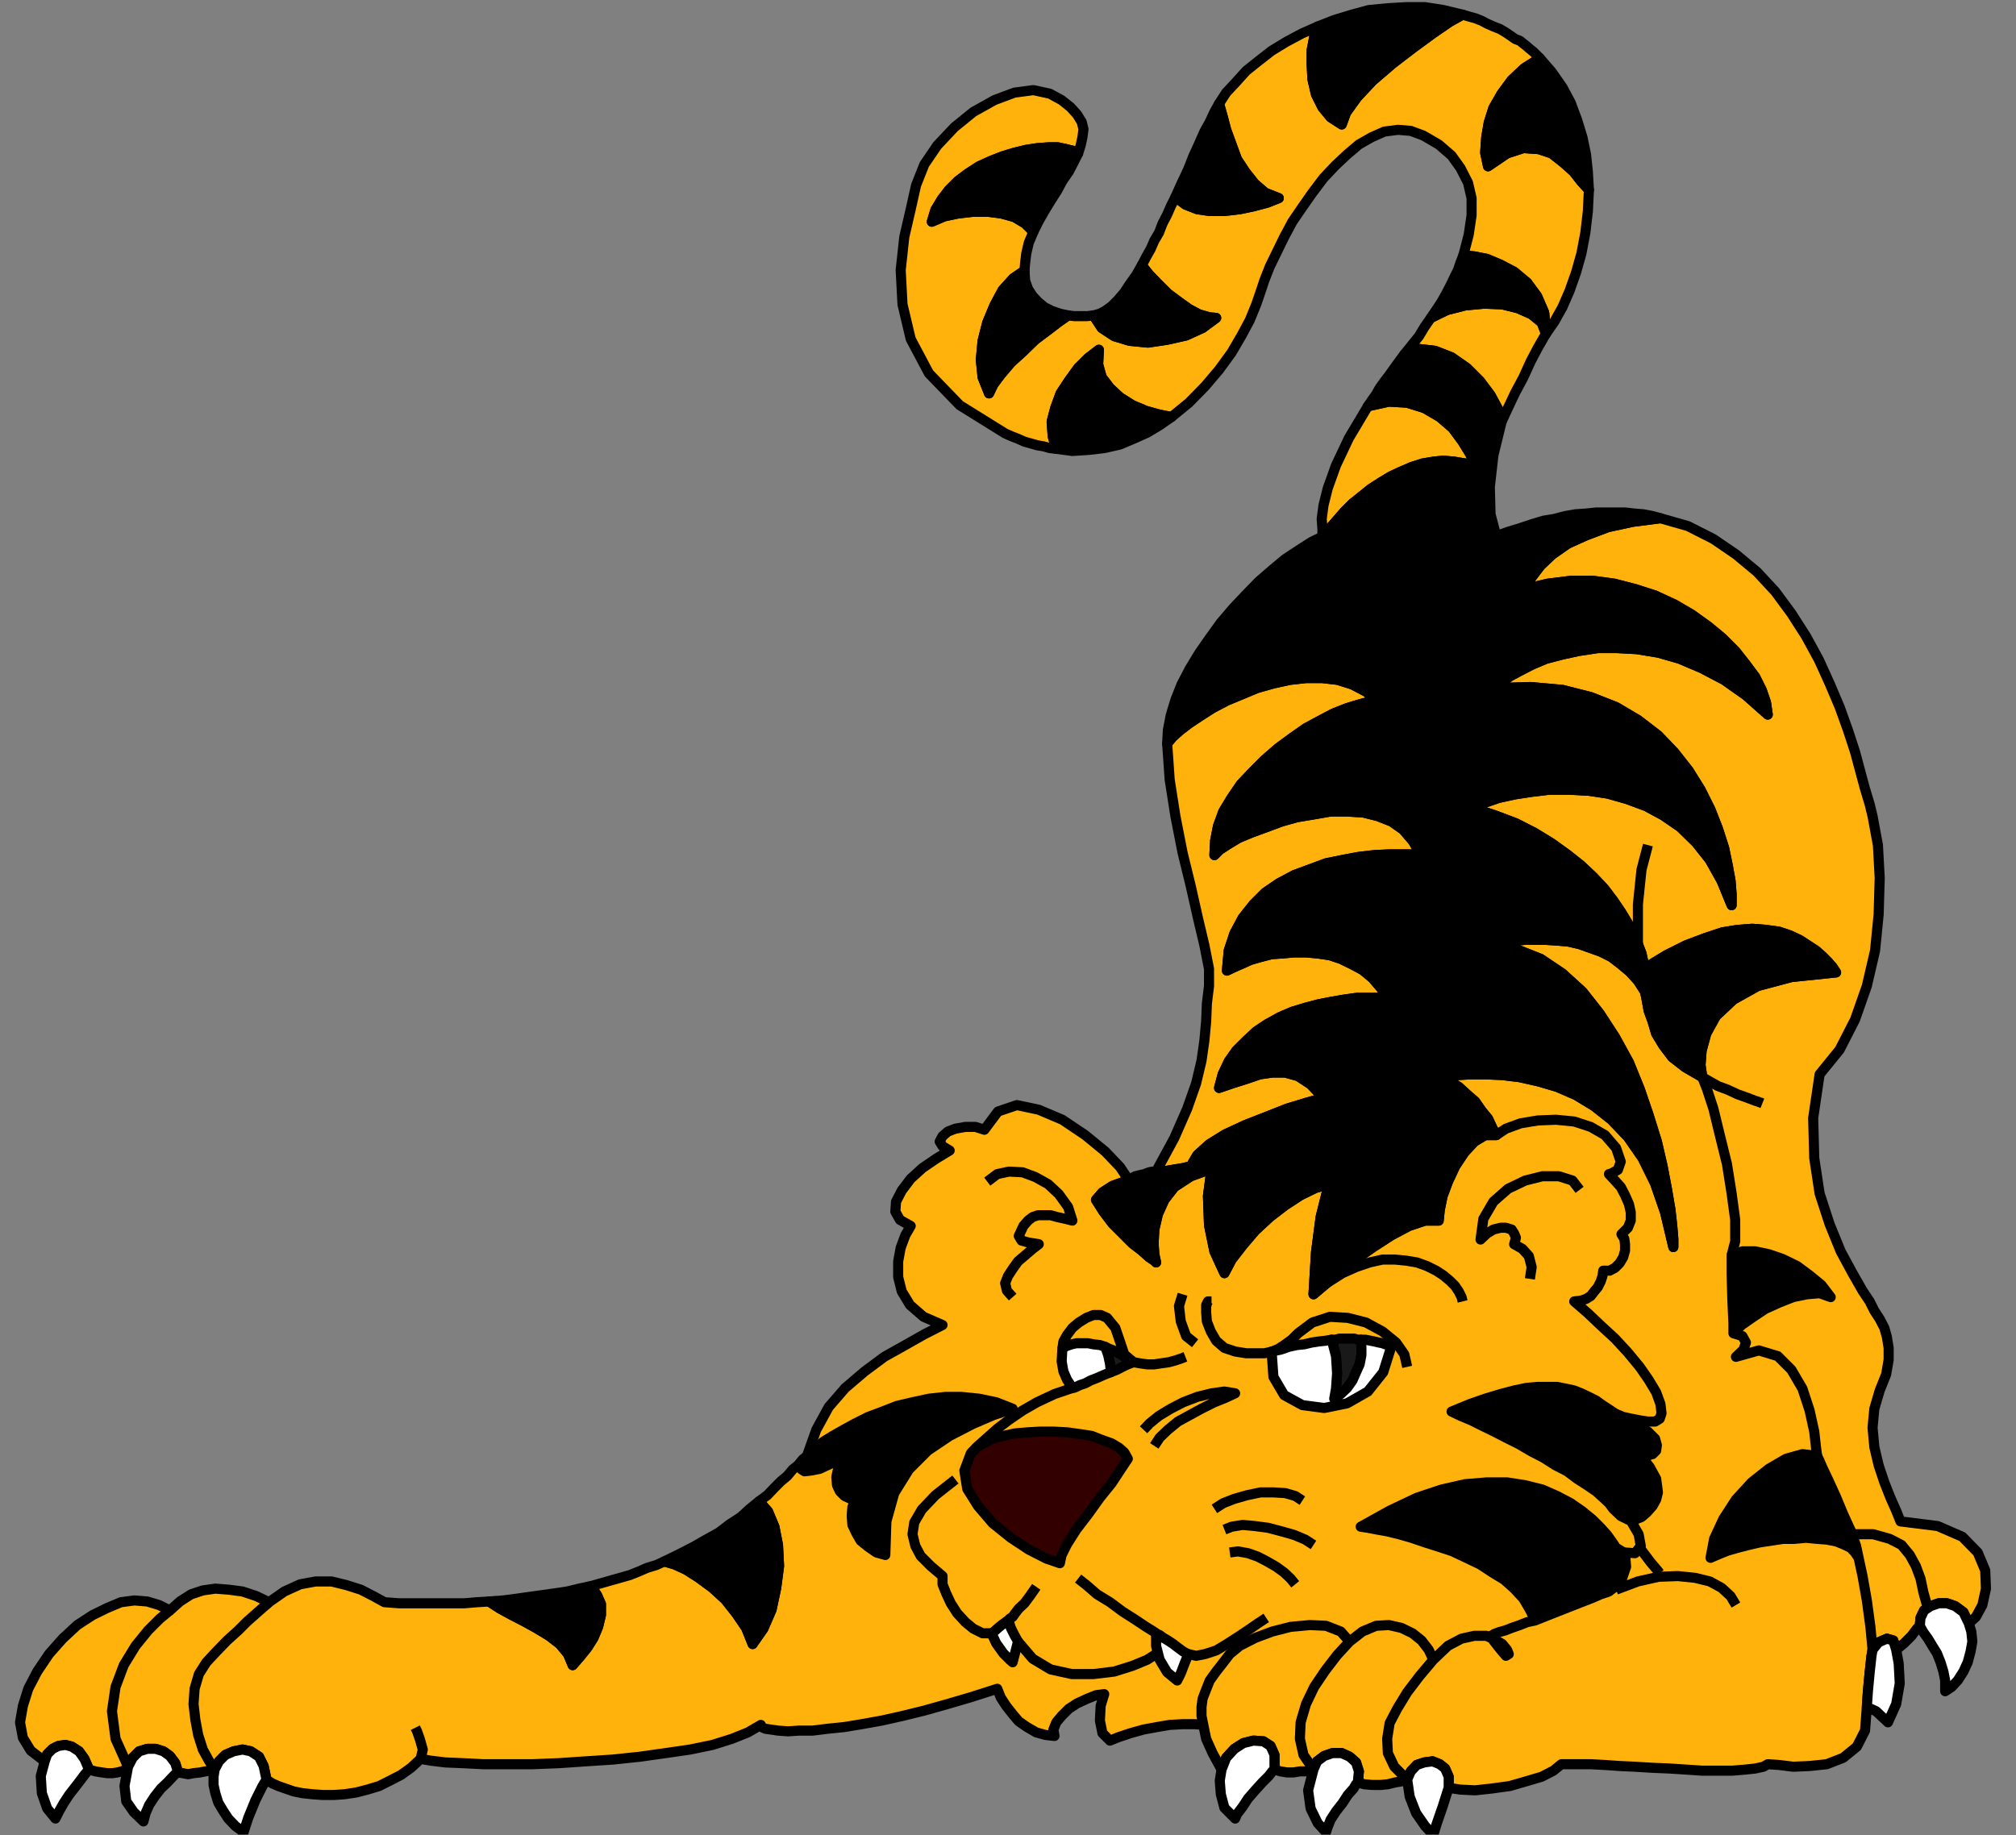 <?xml version="1.0" encoding="UTF-8" standalone="no"?>
<svg
   xmlns:ooo="http://xml.openoffice.org/svg/export"
   xmlns:dc="http://purl.org/dc/elements/1.1/"
   xmlns:cc="http://creativecommons.org/ns#"
   xmlns:rdf="http://www.w3.org/1999/02/22-rdf-syntax-ns#"
   xmlns:svg="http://www.w3.org/2000/svg"
   xmlns="http://www.w3.org/2000/svg"
   xmlns:sodipodi="http://sodipodi.sourceforge.net/DTD/sodipodi-0.dtd"
   xmlns:inkscape="http://www.inkscape.org/namespaces/inkscape"
   version="1.2"
   width="56.36mm"
   height="51.31mm"
   viewBox="0 0 5636 5131"
   preserveAspectRatio="xMidYMid"
   xml:space="preserve"
   id="svg275"
   sodipodi:docname="tiger2.svg"
   style="fill-rule:evenodd;stroke-width:28.222;stroke-linejoin:round"
   inkscape:version="0.92.5 (2060ec1f9f, 2020-04-08)"><rect x="0" y="0" width="5636" height="5131" fill="#808080" stroke="none"/><sodipodi:namedview
   pagecolor="#ffffff"
   bordercolor="#666666"
   borderopacity="1"
   objecttolerance="10"
   gridtolerance="10"
   guidetolerance="10"
   inkscape:pageopacity="0"
   inkscape:pageshadow="2"
   inkscape:window-width="664"
   inkscape:window-height="487"
   id="namedview277"
   showgrid="false"
   inkscape:zoom="0.2102413"
   inkscape:cx="106.50709"
   inkscape:cy="96.94488"
   inkscape:window-x="0"
   inkscape:window-y="0"
   inkscape:window-maximized="0"
   inkscape:current-layer="svg275" />
 <defs
   class="ClipPathGroup"
   id="defs8">
  <clipPath
   id="presentation_clip_path"
   clipPathUnits="userSpaceOnUse">
   <rect
   x="0"
   y="0"
   width="21000"
   height="29700"
   id="rect2" />
  </clipPath>
  <clipPath
   id="presentation_clip_path_shrink"
   clipPathUnits="userSpaceOnUse">
   <rect
   x="21"
   y="29"
   width="20958"
   height="29641"
   id="rect5" />
  </clipPath>
 </defs>
 <defs
   class="TextShapeIndex"
   id="defs12">
  <g
   ooo:slide="id1"
   ooo:id-list="id3"
   id="g10" />
 </defs>
 <defs
   class="EmbeddedBulletChars"
   id="defs44">
  <g
   id="bullet-char-template-57356"
   transform="matrix(4.8828125e-4,0,0,-4.8828125e-4,0,0)">
   <path
   d="M 580,1141 1163,571 580,0 -4,571 Z"
   id="path14"
   inkscape:connector-curvature="0" />
  </g>
  <g
   id="bullet-char-template-57354"
   transform="matrix(4.8828125e-4,0,0,-4.8828125e-4,0,0)">
   <path
   d="M 8,1128 H 1137 V 0 H 8 Z"
   id="path17"
   inkscape:connector-curvature="0" />
  </g>
  <g
   id="bullet-char-template-10146"
   transform="matrix(4.8828125e-4,0,0,-4.8828125e-4,0,0)">
   <path
   d="M 174,0 602,739 174,1481 1456,739 Z M 1358,739 309,1346 659,739 Z"
   id="path20"
   inkscape:connector-curvature="0" />
  </g>
  <g
   id="bullet-char-template-10132"
   transform="matrix(4.8828125e-4,0,0,-4.8828125e-4,0,0)">
   <path
   d="M 2015,739 1276,0 H 717 l 543,543 H 174 v 393 h 1086 l -543,545 h 557 z"
   id="path23"
   inkscape:connector-curvature="0" />
  </g>
  <g
   id="bullet-char-template-10007"
   transform="matrix(4.8828125e-4,0,0,-4.8828125e-4,0,0)">
   <path
   d="m 0,-2 c -7,16 -16,29 -25,39 l 381,530 c -94,256 -141,385 -141,387 0,25 13,38 40,38 9,0 21,-2 34,-5 21,4 42,12 65,25 l 27,-13 111,-251 280,301 64,-25 24,25 c 21,-10 41,-24 62,-43 C 886,937 835,863 770,784 769,783 710,716 594,584 L 774,223 c 0,-27 -21,-55 -63,-84 l 16,-20 C 717,90 699,76 672,76 641,76 570,178 457,381 L 164,-76 c -22,-34 -53,-51 -92,-51 -42,0 -63,17 -64,51 -7,9 -10,24 -10,44 0,9 1,19 2,30 z"
   id="path26"
   inkscape:connector-curvature="0" />
  </g>
  <g
   id="bullet-char-template-10004"
   transform="matrix(4.8828125e-4,0,0,-4.8828125e-4,0,0)">
   <path
   d="M 285,-33 C 182,-33 111,30 74,156 52,228 41,333 41,471 c 0,78 14,145 41,201 34,71 87,106 158,106 53,0 88,-31 106,-94 l 23,-176 c 8,-64 28,-97 59,-98 l 735,706 c 11,11 33,17 66,17 42,0 63,-15 63,-46 V 965 c 0,-36 -10,-64 -30,-84 L 442,47 C 390,-6 338,-33 285,-33 Z"
   id="path29"
   inkscape:connector-curvature="0" />
  </g>
  <g
   id="bullet-char-template-9679"
   transform="matrix(4.8828125e-4,0,0,-4.8828125e-4,0,0)">
   <path
   d="M 813,0 C 632,0 489,54 383,161 276,268 223,411 223,592 c 0,181 53,324 160,431 106,107 249,161 430,161 179,0 323,-54 432,-161 108,-107 162,-251 162,-431 0,-180 -54,-324 -162,-431 C 1136,54 992,0 813,0 Z"
   id="path32"
   inkscape:connector-curvature="0" />
  </g>
  <g
   id="bullet-char-template-8226"
   transform="matrix(4.8828125e-4,0,0,-4.8828125e-4,0,0)">
   <path
   d="m 346,457 c -73,0 -137,26 -191,78 -54,51 -81,114 -81,188 0,73 27,136 81,188 54,52 118,78 191,78 73,0 134,-26 185,-79 51,-51 77,-114 77,-187 0,-75 -25,-137 -76,-188 -50,-52 -112,-78 -186,-78 z"
   id="path35"
   inkscape:connector-curvature="0" />
  </g>
  <g
   id="bullet-char-template-8211"
   transform="matrix(4.8828125e-4,0,0,-4.8828125e-4,0,0)">
   <path
   d="M -4,459 H 1135 V 606 H -4 Z"
   id="path38"
   inkscape:connector-curvature="0" />
  </g>
  <g
   id="bullet-char-template-61548"
   transform="matrix(4.8828125e-4,0,0,-4.8828125e-4,0,0)">
   <path
   d="m 173,740 c 0,163 58,303 173,419 116,115 255,173 419,173 163,0 302,-58 418,-173 116,-116 174,-256 174,-419 0,-163 -58,-303 -174,-418 C 1067,206 928,148 765,148 601,148 462,206 346,322 231,437 173,577 173,740 Z"
   id="path41"
   inkscape:connector-curvature="0" />
  </g>
 </defs>
 <g
   id="g49"
   transform="translate(-7682,-12284)">
  <g
   id="id2"
   class="Master_Slide">
   <g
   id="bg-id2"
   class="Background" />
   <g
   id="bo-id2"
   class="BackgroundObjects" />
  </g>
 </g>
 <g
   class="SlideGroup"
   id="g273"
   transform="translate(-7682,-12284)">
  <g
   id="g271">
   <g
   id="container-id1">
    <g
   id="id1"
   class="Slide"
   clip-path="url(#presentation_clip_path)">
     <g
   class="Page"
   id="g267">
      <g
   class="Graphic"
   id="g265">
       <g
   id="id3">
        <rect
   class="BoundingBox"
   x="7682"
   y="12284"
   width="5636"
   height="5131"
   id="rect51"
   style="fill:none;stroke:none" />
        <defs
   id="defs56">
         <clipPath
   id="clip_path_1"
   clipPathUnits="userSpaceOnUse">
          <path
   d="m 7682,12284 h 5635 v 5130 H 7682 Z"
   id="path53"
   inkscape:connector-curvature="0" />
         </clipPath>
        </defs>
        <g
   clip-path="url(#clip_path_1)"
   id="g262">
         <path
   d="m 12004,13217 23,-33 23,-41 20,-46 18,-51 15,-53 11,-58 7,-59 3,-61 -21,-23 -22,-28 -28,-25 -33,-26 -36,-12 -43,-3 -46,15 -53,36 -8,-38 3,-43 7,-41 13,-41 23,-40 28,-38 35,-33 44,-28 -8,-8 -10,-10 -10,-8 -8,-7 -10,-8 -10,-8 -13,-5 -10,-7 -16,-11 -17,-10 -18,-7 -18,-8 -15,-8 -18,-7 -18,-5 -17,-5 -36,20 -48,33 -56,41 -56,43 -56,48 -43,46 -31,43 -12,33 -31,-20 -23,-28 -18,-36 -10,-43 -2,-41 v -40 l 7,-36 10,-30 -45,20 -43,23 -41,25 -36,28 -35,28 -28,31 -28,30 -20,31 10,35 10,38 15,41 15,41 23,35 26,33 30,26 38,15 -33,13 -38,10 -38,8 -43,5 h -41 l -35,-5 -33,-13 -28,-21 -13,26 -10,23 -13,25 -10,26 -13,22 -10,23 -13,23 -12,23 20,25 25,26 28,28 31,23 28,20 28,15 28,8 20,2 -38,28 -46,21 -53,12 -54,8 -51,-5 -43,-13 -35,-23 -23,-35 -18,2 h -18 -18 l -17,-2 -26,18 -30,23 -36,27 -35,34 -33,30 -28,33 -21,28 -12,25 -18,-45 -5,-49 5,-53 13,-51 20,-48 23,-43 30,-33 31,-21 2,-23 3,-25 7,-30 13,-31 -23,-23 -30,-18 -36,-10 -38,-5 h -41 l -43,5 -38,8 -35,15 10,-33 18,-30 20,-26 25,-25 28,-21 31,-20 33,-15 33,-13 33,-10 33,-8 33,-5 30,-2 h 26 l 23,5 20,5 13,7 7,-22 5,-23 3,-23 -5,-20 -13,-21 -18,-20 -25,-20 -33,-18 -46,-10 -53,7 -56,21 -59,33 -53,43 -48,51 -36,53 -23,58 -15,67 -18,78 -10,92 5,96 23,97 51,96 86,89 127,79 18,8 18,7 18,8 18,5 17,5 18,3 18,5 18,2 -10,-35 -3,-41 10,-38 15,-41 23,-35 26,-36 28,-28 30,-23 -2,41 10,36 23,30 28,26 35,22 38,16 36,10 35,7 49,-40 45,-46 39,-46 35,-48 28,-48 23,-43 18,-44 12,-35 11,-33 15,-38 20,-41 20,-41 23,-43 28,-41 28,-40 31,-41 33,-35 33,-31 33,-28 35,-20 36,-16 38,-5 36,3 35,13 43,25 36,31 25,35 21,41 10,43 v 48 l -8,54 -15,58 31,3 35,7 38,16 38,20 36,30 28,38 20,46 z"
   id="path58"
   inkscape:connector-curvature="0"
   style="fill:#ffb20c;stroke:none" />
         <path
   d="m 12004,13217 v 0 l 23,-33 23,-41 20,-46 18,-51 15,-53 11,-58 7,-59 3,-61 v 0 l -21,-23 -22,-28 -28,-25 -33,-26 -36,-12 -43,-3 -46,15 -53,36 v 0 l -8,-38 3,-43 7,-41 13,-41 23,-40 28,-38 35,-33 44,-28 v 0 l -8,-8 -10,-10 -10,-8 -8,-7 -10,-8 -10,-8 -13,-5 -10,-7 v 0 l -16,-11 -17,-10 -18,-7 -18,-8 -15,-8 -18,-7 -18,-5 -17,-5 v 0 l -36,20 -48,33 -56,41 -56,43 -56,48 -43,46 -31,43 -12,33 v 0 l -31,-20 -23,-28 -18,-36 -10,-43 -2,-41 v -40 l 7,-36 10,-30 v 0 l -45,20 -43,23 -41,25 -36,28 -35,28 -28,31 -28,30 -20,31 v 0 l 10,35 10,38 15,41 15,41 23,35 26,33 30,26 38,15 v 0 l -33,13 -38,10 -38,8 -43,5 h -41 l -35,-5 -33,-13 -28,-21 v 0 l -13,26 -10,23 -13,25 -10,26 -13,22 -10,23 -13,23 -12,23 v 0 l 20,25 25,26 28,28 31,23 28,20 28,15 28,8 20,2 v 0 l -38,28 -46,21 -53,12 -54,8 -51,-5 -43,-13 -35,-23 -23,-35 v 0 l -18,2 h -18 -18 l -17,-2 v 0 l -26,18 -30,23 -36,27 -35,34 -33,30 -28,33 -21,28 -12,25 v 0 l -18,-45 -5,-49 5,-53 13,-51 20,-48 23,-43 30,-33 31,-21 v 0 l 2,-23 3,-25 7,-30 13,-31 v 0 l -23,-23 -30,-18 -36,-10 -38,-5 h -41 l -43,5 -38,8 -35,15 v 0 l 10,-33 18,-30 20,-26 25,-25 28,-21 31,-20 33,-15 33,-13 33,-10 33,-8 33,-5 30,-2 h 26 l 23,5 20,5 13,7 v 0 l 7,-22 5,-23 3,-23 -5,-20 -13,-21 -18,-20 -25,-20 -33,-18 v 0 l -46,-10 -53,7 -56,21 -59,33 -53,43 -48,51 -36,53 -23,58 v 0 l -15,67 -18,78 -10,92 5,96 23,97 51,96 86,89 127,79 v 0 l 18,8 18,7 18,8 18,5 17,5 18,3 18,5 18,2 v 0 l -10,-35 -3,-41 10,-38 15,-41 23,-35 26,-36 28,-28 30,-23 v 0 l -2,41 10,36 23,30 28,26 35,22 38,16 36,10 35,7 v 0 l 49,-40 45,-46 39,-46 35,-48 28,-48 23,-43 18,-44 12,-35 v 0 l 11,-33 15,-38 20,-41 20,-41 23,-43 28,-41 28,-40 31,-41 33,-35 33,-31 33,-28 35,-20 36,-16 38,-5 36,3 35,13 v 0 l 43,25 36,31 25,35 21,41 10,43 v 48 l -8,54 -15,58 v 0 l 31,3 35,7 38,16 38,20 36,30 28,38 20,46 z"
   id="path60"
   inkscape:connector-curvature="0"
   style="fill:none;stroke:#000000" />
         <path
   d="m 11880,13463 -10,-35 -21,-39 -30,-40 -36,-36 -43,-30 -46,-18 -43,-5 -43,15 20,-25 21,-26 15,-25 18,-26 45,-22 51,-13 53,-5 51,2 44,11 38,17 28,23 12,31 -7,12 -16,28 -20,38 -20,44 -23,43 -18,38 -13,28 z"
   id="path62"
   inkscape:connector-curvature="0"
   style="fill:#ffb20c;stroke:none" />
         <path
   d="m 11880,13463 v 0 l -10,-35 -21,-39 -30,-40 -36,-36 -43,-30 -46,-18 -43,-5 -43,15 v 0 l 20,-25 21,-26 15,-25 18,-26 v 0 l 45,-22 51,-13 53,-5 51,2 44,11 38,17 28,23 12,31 v 0 l -7,12 -16,28 -20,38 -20,44 -23,43 -18,38 -13,28 z"
   id="path64"
   inkscape:connector-curvature="0"
   style="fill:none;stroke:#000000" />
         <path
   d="m 9804,16482 23,-17 20,-21 18,-18 18,-15 15,-18 15,-12 13,-16 12,-10 26,-73 35,-64 46,-53 54,-46 55,-41 59,-33 53,-30 51,-26 -53,-23 -38,-33 -23,-38 -10,-40 v -44 l 7,-38 13,-35 15,-26 -30,-17 -13,-23 2,-28 16,-31 25,-33 33,-30 38,-26 38,-23 -20,-12 -8,-13 8,-15 15,-13 21,-8 28,-5 h 28 l 25,8 38,-51 53,-18 61,13 66,28 64,43 56,46 41,43 22,33 h 3 l 8,-2 10,-5 12,-3 13,-3 13,-5 10,-2 h 10 l 51,-94 36,-82 25,-71 15,-63 8,-56 5,-54 2,-50 6,-49 v -48 l -13,-66 -18,-76 -20,-89 -23,-94 -20,-102 -16,-102 -7,-101 15,-18 20,-18 26,-20 30,-20 36,-23 40,-21 41,-17 43,-18 46,-13 46,-10 45,-5 h 46 l 43,5 41,13 38,20 36,28 h -26 l -30,8 -33,10 -38,15 -38,20 -39,21 -40,28 -38,28 -38,33 -33,33 -33,35 -26,38 -23,38 -15,41 -8,41 -2,40 15,-15 23,-15 30,-18 36,-15 41,-15 43,-16 43,-12 48,-8 46,-8 h 46 l 46,3 40,10 38,15 33,23 28,33 21,38 -23,-2 h -31 -35 l -41,2 -43,5 -43,8 -49,10 -43,16 -46,17 -43,23 -38,26 -33,33 -30,38 -23,43 -16,48 -5,56 21,-10 23,-10 22,-10 28,-8 31,-8 30,-2 33,-3 h 33 l 33,3 34,5 30,10 31,15 30,16 28,23 23,27 23,31 -26,-3 h -30 -33 l -36,5 -35,6 -36,7 -38,10 -36,11 -35,15 -36,20 -30,20 -28,26 -28,28 -21,30 -17,36 -10,38 38,-13 38,-12 38,-13 35,-5 h 36 l 36,10 35,23 36,38 -46,13 -56,17 -58,23 -59,23 -56,26 -45,28 -33,30 -18,31 -21,5 -30,5 -41,7 -43,11 -43,12 -41,15 -28,18 -18,21 21,33 25,33 28,28 28,28 26,20 20,18 15,10 5,5 -5,-23 -2,-30 2,-39 10,-43 18,-40 28,-36 46,-30 58,-21 -10,76 3,82 15,73 28,61 20,-38 31,-40 35,-41 41,-38 43,-33 43,-28 41,-20 38,-11 -23,92 -13,99 -5,84 -2,33 30,-26 41,-33 46,-38 50,-35 51,-33 49,-26 45,-15 h 38 l 3,-30 8,-39 15,-40 20,-43 26,-39 28,-30 30,-18 h 31 l -11,-20 -12,-26 -18,-22 -18,-26 -23,-20 -23,-21 -28,-17 -28,-10 23,-3 31,-3 35,-2 h 44 l 45,2 49,6 53,12 51,15 53,23 51,31 48,38 46,48 41,59 35,71 28,81 23,97 v -23 l -3,-36 -5,-45 -10,-59 -12,-63 -16,-69 -23,-74 -25,-73 -30,-74 -39,-71 -43,-66 -48,-61 -56,-51 -61,-41 -71,-28 -76,-13 23,-5 25,-2 28,-3 28,-2 h 28 30 l 33,2 31,3 30,7 31,11 28,10 30,15 26,20 25,21 23,25 20,31 5,25 5,28 11,30 10,34 20,33 25,33 36,28 48,28 -5,-34 3,-40 13,-48 27,-49 49,-46 68,-38 94,-25 125,-13 -10,-15 -13,-15 -15,-15 -18,-16 -23,-15 -23,-15 -28,-13 -30,-10 -36,-5 -38,-3 -41,3 -43,7 -48,16 -53,20 -56,28 -59,36 -5,-18 -5,-23 -10,-26 -13,-27 -15,-31 -18,-30 -23,-34 -25,-33 -31,-33 -35,-33 -38,-30 -43,-31 -49,-30 -51,-26 -58,-22 -64,-21 36,-15 38,-13 46,-10 46,-7 50,-6 h 54 l 56,3 53,8 53,15 54,20 48,26 48,33 44,43 38,48 33,59 28,68 v -30 l -3,-38 -8,-44 -10,-48 -17,-53 -21,-54 -28,-56 -33,-53 -40,-51 -46,-48 -56,-43 -61,-36 -71,-28 -79,-20 -89,-8 -96,3 15,-15 23,-18 28,-15 35,-18 38,-16 46,-12 46,-10 53,-8 h 53 l 56,3 61,10 59,17 61,26 63,33 61,43 61,54 -5,-34 -12,-35 -18,-36 -26,-35 -30,-38 -36,-36 -40,-33 -46,-33 -48,-28 -54,-25 -56,-18 -58,-15 -59,-8 h -63 l -64,8 -63,15 18,-33 25,-33 33,-31 43,-30 51,-23 61,-23 69,-15 78,-10 77,22 71,36 63,43 59,49 51,55 45,61 41,64 36,66 30,66 28,66 23,64 20,61 15,56 13,48 13,43 8,33 15,81 5,92 -3,102 -10,101 -23,99 -33,94 -43,84 -56,69 -18,122 3,112 15,99 28,86 31,76 33,61 28,49 20,30 13,26 15,23 13,25 7,25 5,31 v 33 l -7,41 -18,45 -15,51 -5,53 5,54 12,51 16,48 17,43 16,36 12,30 104,13 69,30 43,44 21,50 2,51 -10,46 -18,33 -20,18 -15,-31 -23,-17 -23,-8 h -23 l -23,8 -18,12 -10,21 -2,22 -8,8 -15,20 -21,21 -22,18 -8,-26 -18,-5 -23,10 -17,21 -3,17 -5,46 -5,53 -3,44 -5,66 -23,45 -38,31 -46,18 -48,5 -46,2 -40,-5 -31,-2 -12,7 -23,5 -28,3 -36,3 h -40 -44 l -45,-3 -46,-3 -48,-2 -49,-3 -43,-2 -43,-3 -38,-2 h -33 -28 -21 l -22,18 -33,17 -44,13 -45,13 -51,7 -46,5 -41,-2 -33,-5 v -31 l -10,-23 -15,-12 -20,-8 -23,3 -21,7 -17,18 -10,23 h -6 l -10,5 -18,3 -20,5 -20,2 h -23 l -23,-2 -18,-5 3,-31 -8,-25 -18,-16 -22,-10 h -26 l -23,8 -20,15 -10,23 h -3 l -7,3 -13,2 h -15 l -18,3 h -18 l -18,-3 -17,-5 v -41 l -11,-25 -20,-13 -28,-2 -28,7 -25,16 -23,25 -13,33 -7,-13 -18,-33 -18,-40 -8,-39 -25,-2 h -33 l -36,2 -35,6 -38,7 -36,10 -33,11 -25,10 -21,-21 -7,-35 2,-41 10,-33 -23,3 -25,10 -28,13 -23,15 -20,20 -15,18 -8,20 3,18 -26,-3 -25,-7 -26,-15 -23,-16 -17,-20 -18,-23 -15,-23 -10,-25 -72,23 -68,20 -64,18 -61,15 -58,13 -56,10 -48,8 -49,5 -40,5 h -38 l -31,2 -28,-2 -20,-3 -15,-2 -11,-5 -2,-6 -36,21 -45,18 -54,17 -63,13 -69,10 -71,10 -76,8 -77,5 -73,5 -76,3 h -69 -66 l -59,-3 -48,-2 -41,-5 -28,-5 -27,25 -28,20 -31,16 -30,15 -33,10 -31,8 -33,5 -30,2 h -31 l -28,-2 -28,-3 -25,-5 -23,-8 -20,-7 -18,-8 -15,-10 -8,-38 -13,-26 -23,-15 -23,-5 -25,5 -23,10 -18,18 -12,23 h -3 l -10,3 -13,2 -15,3 -18,2 -15,3 -15,-3 -13,-2 -8,-26 -15,-20 -18,-13 -22,-7 h -23 l -23,7 -18,18 -13,25 -7,8 -11,5 -12,3 -13,2 h -15 l -15,-2 -18,-3 -18,-5 -13,-30 -15,-21 -20,-13 -18,-5 -20,3 -16,8 -15,15 -7,20 -39,-30 -22,-36 -8,-43 8,-46 15,-48 25,-48 33,-49 38,-43 41,-38 43,-28 41,-20 38,-16 38,-5 36,3 33,10 30,15 28,-25 31,-20 33,-11 35,-5 38,3 38,5 39,13 35,17 43,-30 44,-20 43,-8 h 45 l 41,10 41,13 35,18 31,17 41,3 h 38 38 35 36 35 l 36,-3 33,-2 31,20 33,18 35,18 36,20 33,20 30,23 23,28 13,31 20,-23 21,-26 17,-27 13,-31 8,-33 v -31 l -11,-25 -17,-25 28,-8 28,-8 25,-7 28,-8 25,-10 23,-10 26,-8 22,-10 28,8 33,15 36,23 38,28 36,33 30,38 28,41 18,45 30,-43 23,-53 13,-61 8,-61 -3,-59 -10,-51 -18,-43 z"
   id="path66"
   inkscape:connector-curvature="0"
   style="fill:#ffb20c;stroke:none" />
         <path
   d="m 9804,16482 v 0 l 23,-17 20,-21 18,-18 18,-15 15,-18 15,-12 13,-16 12,-10 v 0 l 26,-73 35,-64 46,-53 54,-46 55,-41 59,-33 53,-30 51,-26 v 0 l -53,-23 -38,-33 -23,-38 -10,-40 v -44 l 7,-38 13,-35 15,-26 v 0 l -30,-17 -13,-23 2,-28 16,-31 25,-33 33,-30 38,-26 38,-23 v 0 l -20,-12 -8,-13 8,-15 15,-13 21,-8 28,-5 h 28 l 25,8 v 0 l 38,-51 53,-18 61,13 66,28 64,43 56,46 41,43 22,33 v 0 h 3 l 8,-2 10,-5 12,-3 13,-3 13,-5 10,-2 h 10 v 0 l 51,-94 36,-82 25,-71 15,-63 8,-56 5,-54 2,-50 6,-49 v 0 -48 l -13,-66 -18,-76 -20,-89 -23,-94 -20,-102 -16,-102 -7,-101 v 0 l 15,-18 20,-18 26,-20 30,-20 36,-23 40,-21 41,-17 43,-18 46,-13 46,-10 45,-5 h 46 l 43,5 41,13 38,20 36,28 v 0 h -26 l -30,8 -33,10 -38,15 -38,20 -39,21 -40,28 -38,28 -38,33 -33,33 -33,35 -26,38 -23,38 -15,41 -8,41 -2,40 v 0 l 15,-15 23,-15 30,-18 36,-15 41,-15 43,-16 43,-12 48,-8 46,-8 h 46 l 46,3 40,10 38,15 33,23 28,33 21,38 v 0 l -23,-2 h -31 -35 l -41,2 -43,5 -43,8 -49,10 -43,16 -46,17 -43,23 -38,26 -33,33 -30,38 -23,43 -16,48 -5,56 v 0 l 21,-10 23,-10 22,-10 28,-8 31,-8 30,-2 33,-3 h 33 l 33,3 34,5 30,10 31,15 30,16 28,23 23,27 23,31 v 0 l -26,-3 h -30 -33 l -36,5 -35,6 -36,7 -38,10 -36,11 -35,15 -36,20 -30,20 -28,26 -28,28 -21,30 -17,36 -10,38 v 0 l 38,-13 38,-12 38,-13 35,-5 h 36 l 36,10 35,23 36,38 v 0 l -46,13 -56,17 -58,23 -59,23 -56,26 -45,28 -33,30 -18,31 v 0 l -21,5 -30,5 -41,7 -43,11 -43,12 -41,15 -28,18 -18,21 v 0 l 21,33 25,33 28,28 28,28 26,20 20,18 15,10 5,5 v 0 l -5,-23 -2,-30 2,-39 10,-43 18,-40 28,-36 46,-30 58,-21 v 0 l -10,76 3,82 15,73 28,61 v 0 l 20,-38 31,-40 35,-41 41,-38 43,-33 43,-28 41,-20 38,-11 v 0 l -23,92 -13,99 -5,84 -2,33 v 0 l 30,-26 41,-33 46,-38 50,-35 51,-33 49,-26 45,-15 h 38 v 0 l 3,-30 8,-39 15,-40 20,-43 26,-39 28,-30 30,-18 h 31 v 0 l -11,-20 -12,-26 -18,-22 -18,-26 -23,-20 -23,-21 -28,-17 -28,-10 v 0 l 23,-3 31,-3 35,-2 h 44 l 45,2 49,6 53,12 51,15 53,23 51,31 48,38 46,48 41,59 35,71 28,81 23,97 v 0 -23 l -3,-36 -5,-45 -10,-59 -12,-63 -16,-69 -23,-74 -25,-73 -30,-74 -39,-71 -43,-66 -48,-61 -56,-51 -61,-41 -71,-28 -76,-13 v 0 l 23,-5 25,-2 28,-3 28,-2 h 28 30 l 33,2 31,3 30,7 31,11 28,10 30,15 26,20 25,21 23,25 20,31 v 0 l 5,25 5,28 11,30 10,34 20,33 25,33 36,28 48,28 v 0 l -5,-34 3,-40 13,-48 27,-49 49,-46 68,-38 94,-25 125,-13 v 0 l -10,-15 -13,-15 -15,-15 -18,-16 -23,-15 -23,-15 -28,-13 -30,-10 -36,-5 -38,-3 -41,3 -43,7 -48,16 -53,20 -56,28 -59,36 v 0 l -5,-18 -5,-23 -10,-26 -13,-27 -15,-31 -18,-30 -23,-34 -25,-33 -31,-33 -35,-33 -38,-30 -43,-31 -49,-30 -51,-26 -58,-22 -64,-21 v 0 l 36,-15 38,-13 46,-10 46,-7 50,-6 h 54 l 56,3 53,8 53,15 54,20 48,26 48,33 44,43 38,48 33,59 28,68 v 0 -30 l -3,-38 -8,-44 -10,-48 -17,-53 -21,-54 -28,-56 -33,-53 -40,-51 -46,-48 -56,-43 -61,-36 -71,-28 -79,-20 -89,-8 -96,3 v 0 l 15,-15 23,-18 28,-15 35,-18 38,-16 46,-12 46,-10 53,-8 h 53 l 56,3 61,10 59,17 61,26 63,33 61,43 61,54 v 0 l -5,-34 -12,-35 -18,-36 -26,-35 -30,-38 -36,-36 -40,-33 -46,-33 -48,-28 -54,-25 -56,-18 -58,-15 -59,-8 h -63 l -64,8 -63,15 v 0 l 18,-33 25,-33 33,-31 43,-30 51,-23 61,-23 69,-15 78,-10 v 0 l 77,22 71,36 63,43 59,49 51,55 45,61 41,64 36,66 30,66 28,66 23,64 20,61 15,56 13,48 13,43 8,33 v 0 l 15,81 5,92 -3,102 -10,101 -23,99 -33,94 -43,84 -56,69 v 0 l -18,122 3,112 15,99 28,86 31,76 33,61 28,49 20,30 v 0 l 13,26 15,23 13,25 7,25 5,31 v 33 l -7,41 -18,45 v 0 l -15,51 -5,53 5,54 12,51 16,48 17,43 16,36 12,30 v 0 l 104,13 69,30 43,44 21,50 2,51 -10,46 -18,33 -20,18 v 0 l -15,-31 -23,-17 -23,-8 h -23 l -23,8 -18,12 -10,21 -2,22 v 0 l -8,8 -15,20 -21,21 -22,18 v 0 l -8,-26 -18,-5 -23,10 -17,21 v 0 l -3,17 -5,46 -5,53 -3,44 v 0 l -5,66 -23,45 -38,31 -46,18 -48,5 -46,2 -40,-5 -31,-2 v 0 l -12,7 -23,5 -28,3 -36,3 h -40 -44 l -45,-3 -46,-3 -48,-2 -49,-3 -43,-2 -43,-3 -38,-2 h -33 -28 -21 v 0 l -22,18 -33,17 -44,13 -45,13 -51,7 -46,5 -41,-2 -33,-5 v 0 -31 l -10,-23 -15,-12 -20,-8 -23,3 -21,7 -17,18 -10,23 v 0 h -6 l -10,5 -18,3 -20,5 -20,2 h -23 l -23,-2 -18,-5 v 0 l 3,-31 -8,-25 -18,-16 -22,-10 h -26 l -23,8 -20,15 -10,23 v 0 h -3 l -7,3 -13,2 h -15 l -18,3 h -18 l -18,-3 -17,-5 v 0 -41 l -11,-25 -20,-13 -28,-2 -28,7 -25,16 -23,25 -13,33 v 0 l -7,-13 -18,-33 -18,-40 -8,-39 v 0 l -25,-2 h -33 l -36,2 -35,6 -38,7 -36,10 -33,11 -25,10 v 0 l -21,-21 -7,-35 2,-41 10,-33 v 0 l -23,3 -25,10 -28,13 -23,15 -20,20 -15,18 -8,20 3,18 v 0 l -26,-3 -25,-7 -26,-15 -23,-16 -17,-20 -18,-23 -15,-23 -10,-25 v 0 l -72,23 -68,20 -64,18 -61,15 -58,13 -56,10 -48,8 -49,5 -40,5 h -38 l -31,2 -28,-2 -20,-3 -15,-2 -11,-5 -2,-6 v 0 l -36,21 -45,18 -54,17 -63,13 -69,10 -71,10 -76,8 -77,5 -73,5 -76,3 h -69 -66 l -59,-3 -48,-2 -41,-5 -28,-5 v 0 l -27,25 -28,20 -31,16 -30,15 -33,10 -31,8 -33,5 -30,2 h -31 l -28,-2 -28,-3 -25,-5 -23,-8 -20,-7 -18,-8 -15,-10 v 0 l -8,-38 -13,-26 -23,-15 -23,-5 -25,5 -23,10 -18,18 -12,23 v 0 h -3 l -10,3 -13,2 -15,3 -18,2 -15,3 -15,-3 -13,-2 v 0 l -8,-26 -15,-20 -18,-13 -22,-7 h -23 l -23,7 -18,18 -13,25 v 0 l -7,8 -11,5 -12,3 -13,2 h -15 l -15,-2 -18,-3 -18,-5 v 0 l -13,-30 -15,-21 -20,-13 -18,-5 -20,3 -16,8 -15,15 -7,20 v 0 l -39,-30 -22,-36 -8,-43 8,-46 15,-48 25,-48 33,-49 38,-43 v 0 l 41,-38 43,-28 41,-20 38,-16 38,-5 36,3 33,10 30,15 v 0 l 28,-25 31,-20 33,-11 35,-5 38,3 38,5 39,13 35,17 v 0 l 43,-30 44,-20 43,-8 h 45 l 41,10 41,13 35,18 31,17 v 0 l 41,3 h 38 38 35 36 35 l 36,-3 33,-2 v 0 l 31,20 33,18 35,18 36,20 33,20 30,23 23,28 13,31 v 0 l 20,-23 21,-26 17,-27 13,-31 8,-33 v -31 l -11,-25 -17,-25 v 0 l 28,-8 28,-8 25,-7 28,-8 25,-10 23,-10 26,-8 22,-10 v 0 l 28,8 33,15 36,23 38,28 36,33 30,38 28,41 18,45 v 0 l 30,-43 23,-53 13,-61 8,-61 -3,-59 -10,-51 -18,-43 z"
   id="path68"
   inkscape:connector-curvature="0"
   style="fill:none;stroke:#000000" />
         <path
   d="m 11382,13783 -3,-5 v -15 l -2,-28 5,-38 12,-48 23,-64 36,-76 53,-89 59,-13 51,3 48,15 43,25 36,31 28,38 22,36 13,35 -28,-10 -30,-5 -31,-3 -28,3 -30,5 -31,10 -30,13 -28,13 -28,17 -28,18 -26,21 -25,20 -23,23 -20,23 -20,23 z"
   id="path70"
   inkscape:connector-curvature="0"
   style="fill:#ffb20c;stroke:none" />
         <path
   d="m 11382,13783 v 0 l -3,-5 v -15 l -2,-28 5,-38 12,-48 23,-64 36,-76 53,-89 v 0 l 59,-13 51,3 48,15 43,25 36,31 28,38 22,36 13,35 v 0 l -28,-10 -30,-5 -31,-3 -28,3 -30,5 -31,10 -30,13 -28,13 -28,17 -28,18 -26,21 -25,20 -23,23 -20,23 -20,23 z"
   id="path72"
   inkscape:connector-curvature="0"
   style="fill:none;stroke:#000000" />
         <path
   d="m 10739,13166 18,-5 15,-8 18,-13 17,-17 18,-21 15,-23 18,-25 16,-28 20,25 25,26 28,28 31,23 28,20 28,15 28,8 20,2 -38,28 -46,21 -53,12 -54,8 -51,-5 -43,-13 -35,-23 z"
   id="path74"
   inkscape:connector-curvature="0"
   style="fill:#000000;stroke:none" />
         <path
   d="m 10739,13166 v 0 l 18,-5 15,-8 18,-13 17,-17 18,-21 15,-23 18,-25 16,-28 v 0 l 20,25 25,26 28,28 31,23 28,20 28,15 28,8 20,2 v 0 l -38,28 -46,21 -53,12 -54,8 -51,-5 -43,-13 -35,-23 z"
   id="path76"
   inkscape:connector-curvature="0"
   style="fill:none;stroke:#000000" />
         <path
   d="m 12324,13733 -22,-6 -26,-5 -25,-2 -26,-3 h -28 -25 -28 l -28,3 -30,2 -28,5 -31,8 -30,5 -33,10 -33,11 -33,10 -33,12 -16,-61 -2,-76 10,-89 23,-94 -10,-35 -21,-39 -30,-40 -36,-36 -43,-30 -46,-18 -43,-5 -43,15 -15,20 -13,18 -15,21 -13,17 -13,18 -10,18 -13,18 -10,15 59,-13 51,3 48,15 43,25 36,31 28,38 22,36 13,35 -28,-10 -30,-5 -31,-3 -28,3 -30,5 -31,10 -30,13 -28,13 -28,17 -28,18 -26,21 -25,20 -23,23 -20,23 -20,23 -18,22 -33,16 -36,23 -38,25 -36,30 -38,33 -35,36 -36,38 -35,41 -31,43 -30,43 -26,43 -23,44 -17,43 -13,43 -8,41 -2,38 15,-18 20,-18 26,-20 30,-20 36,-23 40,-21 41,-17 43,-18 46,-13 46,-10 45,-5 h 46 l 43,5 41,13 38,20 36,28 h -26 l -30,8 -33,10 -38,15 -38,20 -39,21 -40,28 -38,28 -38,33 -33,33 -33,35 -26,38 -23,38 -15,41 -8,41 -2,40 15,-15 23,-15 30,-18 36,-15 41,-15 43,-16 43,-12 48,-8 46,-8 h 46 l 46,3 40,10 38,15 33,23 28,33 21,38 -23,-2 h -31 -35 l -41,2 -43,5 -43,8 -49,10 -43,16 -46,17 -43,23 -38,26 -33,33 -30,38 -23,43 -16,48 -5,56 21,-10 23,-10 22,-10 28,-8 31,-8 30,-2 33,-3 h 33 l 33,3 34,5 30,10 31,15 30,16 28,23 23,27 23,31 -26,-3 h -30 -33 l -36,5 -35,6 -36,7 -38,10 -36,11 -35,15 -36,20 -30,20 -28,26 -28,28 -21,30 -17,36 -10,38 38,-13 38,-12 38,-13 35,-5 h 36 l 36,10 35,23 36,38 -46,13 -56,17 -58,23 -59,23 -56,26 -45,28 -33,30 -18,31 -21,5 -30,5 -41,7 -43,11 -43,12 -41,15 -28,18 -18,21 21,33 25,33 28,28 28,28 26,20 20,18 15,10 5,5 -5,-23 -2,-30 2,-39 10,-43 18,-40 28,-36 46,-30 58,-21 -10,76 3,82 15,73 28,61 20,-38 31,-40 35,-41 41,-38 43,-33 43,-28 41,-20 38,-11 -23,92 -13,99 -5,84 -2,33 30,-26 41,-33 46,-38 50,-35 51,-33 49,-26 45,-15 h 38 l 3,-30 8,-39 15,-40 20,-43 26,-39 28,-30 30,-18 h 31 l -11,-20 -12,-26 -18,-22 -18,-26 -23,-20 -23,-21 -28,-17 -28,-10 23,-3 31,-3 35,-2 h 44 l 45,2 49,6 53,12 51,15 53,23 51,31 48,38 46,48 41,59 35,71 28,81 23,97 v -23 l -3,-36 -5,-45 -10,-59 -12,-63 -16,-69 -23,-74 -25,-73 -30,-74 -39,-71 -43,-66 -48,-61 -56,-51 -61,-41 -71,-28 -76,-13 23,-5 25,-2 28,-3 28,-2 h 28 30 l 33,2 31,3 30,7 31,11 28,10 30,15 26,20 25,21 23,25 20,31 5,25 5,28 11,30 10,34 20,33 25,33 36,28 48,28 -5,-34 3,-40 13,-48 27,-49 49,-46 68,-38 94,-25 125,-13 -10,-15 -13,-15 -15,-15 -18,-16 -23,-15 -23,-15 -28,-13 -30,-10 -36,-5 -38,-3 -41,3 -43,7 -48,16 -53,20 -56,28 -59,36 -5,-18 -5,-23 -10,-26 -13,-27 -15,-31 -18,-30 -23,-34 -25,-33 -31,-33 -35,-33 -38,-30 -43,-31 -49,-30 -51,-26 -58,-22 -64,-21 36,-15 38,-13 46,-10 46,-7 50,-6 h 54 l 56,3 53,8 53,15 54,20 48,26 48,33 44,43 38,48 33,59 28,68 v -30 l -3,-38 -8,-44 -10,-48 -17,-53 -21,-54 -28,-56 -33,-53 -40,-51 -46,-48 -56,-43 -61,-36 -71,-28 -79,-20 -89,-8 -96,3 15,-15 23,-18 28,-15 35,-18 38,-16 46,-12 46,-10 53,-8 h 53 l 56,3 61,10 59,17 61,26 63,33 61,43 61,54 -5,-34 -12,-35 -18,-36 -26,-35 -30,-38 -36,-36 -40,-33 -46,-33 -48,-28 -54,-25 -56,-18 -58,-15 -59,-8 h -63 l -64,8 -63,15 18,-33 25,-33 33,-31 43,-30 51,-23 61,-23 69,-15 z"
   id="path78"
   inkscape:connector-curvature="0"
   style="fill:#000000;stroke:none" />
         <path
   d="m 12324,13733 v 0 l -22,-6 -26,-5 -25,-2 -26,-3 h -28 -25 -28 l -28,3 -30,2 -28,5 -31,8 -30,5 -33,10 -33,11 -33,10 -33,12 v 0 l -16,-61 -2,-76 10,-89 23,-94 v 0 l -10,-35 -21,-39 -30,-40 -36,-36 -43,-30 -46,-18 -43,-5 -43,15 v 0 l -15,20 -13,18 -15,21 -13,17 -13,18 -10,18 -13,18 -10,15 v 0 l 59,-13 51,3 48,15 43,25 36,31 28,38 22,36 13,35 v 0 l -28,-10 -30,-5 -31,-3 -28,3 -30,5 -31,10 -30,13 -28,13 -28,17 -28,18 -26,21 -25,20 -23,23 -20,23 -20,23 -18,22 v 0 l -33,16 -36,23 -38,25 -36,30 -38,33 -35,36 -36,38 -35,41 -31,43 -30,43 -26,43 -23,44 -17,43 -13,43 -8,41 -2,38 v 0 l 15,-18 20,-18 26,-20 30,-20 36,-23 40,-21 41,-17 43,-18 46,-13 46,-10 45,-5 h 46 l 43,5 41,13 38,20 36,28 v 0 h -26 l -30,8 -33,10 -38,15 -38,20 -39,21 -40,28 -38,28 -38,33 -33,33 -33,35 -26,38 -23,38 -15,41 -8,41 -2,40 v 0 l 15,-15 23,-15 30,-18 36,-15 41,-15 43,-16 43,-12 48,-8 46,-8 h 46 l 46,3 40,10 38,15 33,23 28,33 21,38 v 0 l -23,-2 h -31 -35 l -41,2 -43,5 -43,8 -49,10 -43,16 -46,17 -43,23 -38,26 -33,33 -30,38 -23,43 -16,48 -5,56 v 0 l 21,-10 23,-10 22,-10 28,-8 31,-8 30,-2 33,-3 h 33 l 33,3 34,5 30,10 31,15 30,16 28,23 23,27 23,31 v 0 l -26,-3 h -30 -33 l -36,5 -35,6 -36,7 -38,10 -36,11 -35,15 -36,20 -30,20 -28,26 -28,28 -21,30 -17,36 -10,38 v 0 l 38,-13 38,-12 38,-13 35,-5 h 36 l 36,10 35,23 36,38 v 0 l -46,13 -56,17 -58,23 -59,23 -56,26 -45,28 -33,30 -18,31 v 0 l -21,5 -30,5 -41,7 -43,11 -43,12 -41,15 -28,18 -18,21 v 0 l 21,33 25,33 28,28 28,28 26,20 20,18 15,10 5,5 v 0 l -5,-23 -2,-30 2,-39 10,-43 18,-40 28,-36 46,-30 58,-21 v 0 l -10,76 3,82 15,73 28,61 v 0 l 20,-38 31,-40 35,-41 41,-38 43,-33 43,-28 41,-20 38,-11 v 0 l -23,92 -13,99 -5,84 -2,33 v 0 l 30,-26 41,-33 46,-38 50,-35 51,-33 49,-26 45,-15 h 38 v 0 l 3,-30 8,-39 15,-40 20,-43 26,-39 28,-30 30,-18 h 31 v 0 l -11,-20 -12,-26 -18,-22 -18,-26 -23,-20 -23,-21 -28,-17 -28,-10 v 0 l 23,-3 31,-3 35,-2 h 44 l 45,2 49,6 53,12 51,15 53,23 51,31 48,38 46,48 41,59 35,71 28,81 23,97 v 0 -23 l -3,-36 -5,-45 -10,-59 -12,-63 -16,-69 -23,-74 -25,-73 -30,-74 -39,-71 -43,-66 -48,-61 -56,-51 -61,-41 -71,-28 -76,-13 v 0 l 23,-5 25,-2 28,-3 28,-2 h 28 30 l 33,2 31,3 30,7 31,11 28,10 30,15 26,20 25,21 23,25 20,31 v 0 l 5,25 5,28 11,30 10,34 20,33 25,33 36,28 48,28 v 0 l -5,-34 3,-40 13,-48 27,-49 49,-46 68,-38 94,-25 125,-13 v 0 l -10,-15 -13,-15 -15,-15 -18,-16 -23,-15 -23,-15 -28,-13 -30,-10 -36,-5 -38,-3 -41,3 -43,7 -48,16 -53,20 -56,28 -59,36 v 0 l -5,-18 -5,-23 -10,-26 -13,-27 -15,-31 -18,-30 -23,-34 -25,-33 -31,-33 -35,-33 -38,-30 -43,-31 -49,-30 -51,-26 -58,-22 -64,-21 v 0 l 36,-15 38,-13 46,-10 46,-7 50,-6 h 54 l 56,3 53,8 53,15 54,20 48,26 48,33 44,43 38,48 33,59 28,68 v 0 -30 l -3,-38 -8,-44 -10,-48 -17,-53 -21,-54 -28,-56 -33,-53 -40,-51 -46,-48 -56,-43 -61,-36 -71,-28 -79,-20 -89,-8 -96,3 v 0 l 15,-15 23,-18 28,-15 35,-18 38,-16 46,-12 46,-10 53,-8 h 53 l 56,3 61,10 59,17 61,26 63,33 61,43 61,54 v 0 l -5,-34 -12,-35 -18,-36 -26,-35 -30,-38 -36,-36 -40,-33 -46,-33 -48,-28 -54,-25 -56,-18 -58,-15 -59,-8 h -63 l -64,8 -63,15 v 0 l 18,-33 25,-33 33,-31 43,-30 51,-23 61,-23 69,-15 z"
   id="path80"
   inkscape:connector-curvature="0"
   style="fill:none;stroke:#000000" />
         <path
   d="m 12124,12815 -3,-51 -5,-48 -10,-48 -15,-49 -18,-48 -23,-43 -30,-43 -33,-38 -44,28 -35,33 -28,38 -23,40 -13,41 -7,41 -3,43 8,38 53,-36 46,-15 43,3 36,12 33,26 28,25 22,28 z"
   id="path82"
   inkscape:connector-curvature="0"
   style="fill:#000000;stroke:none" />
         <path
   d="m 12124,12815 v 0 l -3,-51 -5,-48 -10,-48 -15,-49 -18,-48 -23,-43 -30,-43 -33,-38 v 0 l -44,28 -35,33 -28,38 -23,40 -13,41 -7,41 -3,43 8,38 v 0 l 53,-36 46,-15 43,3 36,12 33,26 28,25 22,28 z"
   id="path84"
   inkscape:connector-curvature="0"
   style="fill:none;stroke:#000000" />
         <path
   d="m 12762,16355 -41,-5 -46,13 -48,28 -48,38 -44,48 -35,54 -26,56 -10,53 23,-10 25,-10 28,-8 31,-8 30,-7 33,-5 33,-5 h 31 l 33,-3 31,3 27,2 26,5 20,8 21,10 12,13 10,15 -7,-33 -15,-43 -21,-46 -20,-48 -20,-44 -18,-38 -10,-23 z"
   id="path86"
   inkscape:connector-curvature="0"
   style="fill:#000000;stroke:none" />
         <path
   d="m 12762,16355 v 0 l -41,-5 -46,13 -48,28 -48,38 -44,48 -35,54 -26,56 -10,53 v 0 l 23,-10 25,-10 28,-8 31,-8 30,-7 33,-5 33,-5 h 31 l 33,-3 31,3 27,2 26,5 20,8 21,10 12,13 10,15 v 0 l -7,-33 -15,-43 -21,-46 -20,-48 -20,-44 -18,-38 -10,-23 z"
   id="path88"
   inkscape:connector-curvature="0"
   style="fill:none;stroke:#000000" />
         <path
   d="m 12523,15794 v 53 l 2,71 3,66 v 28 l 23,-23 33,-23 33,-22 40,-18 38,-15 39,-8 35,-3 31,11 -26,-34 -33,-27 -35,-26 -41,-20 -38,-13 -38,-8 h -36 z"
   id="path90"
   inkscape:connector-curvature="0"
   style="fill:#000000;stroke:none" />
         <path
   d="m 12523,15794 v 0 53 l 2,71 3,66 v 28 0 l 23,-23 33,-23 33,-22 40,-18 38,-15 39,-8 35,-3 31,11 v 0 l -26,-34 -33,-27 -35,-26 -41,-20 -38,-13 -38,-8 h -36 z"
   id="path92"
   inkscape:connector-curvature="0"
   style="fill:none;stroke:#000000" />
         <path
   d="m 12200,16238 -18,-12 -20,-13 -18,-13 -20,-10 -21,-10 -20,-8 -23,-5 -25,-5 h -26 -28 l -33,3 -33,7 -38,10 -43,13 -43,15 -51,21 25,12 31,13 30,15 33,16 33,17 36,18 36,21 33,17 33,21 33,17 28,21 28,18 25,17 20,18 16,15 12,16 21,20 20,10 h 20 l 18,-7 15,-13 16,-18 10,-18 5,-20 -5,-38 -18,-33 -18,-23 -10,-8 h 18 l 18,-5 10,-10 2,-15 -5,-18 -20,-20 -36,-23 z"
   id="path94"
   inkscape:connector-curvature="0"
   style="fill:#000000;stroke:none" />
         <path
   d="m 12200,16238 v 0 l -18,-12 -20,-13 -18,-13 -20,-10 -21,-10 -20,-8 -23,-5 -25,-5 h -26 -28 l -33,3 -33,7 -38,10 -43,13 -43,15 -51,21 v 0 l 25,12 31,13 30,15 33,16 33,17 36,18 36,21 33,17 33,21 33,17 28,21 28,18 25,17 20,18 16,15 12,16 v 0 l 21,20 20,10 h 20 l 18,-7 15,-13 16,-18 10,-18 5,-20 v 0 l -5,-38 -18,-33 -18,-23 -10,-8 v 0 h 18 l 18,-5 10,-10 2,-15 -5,-18 -20,-20 -36,-23 z"
   id="path96"
   inkscape:connector-curvature="0"
   style="fill:none;stroke:#000000" />
         <path
   d="m 12200,16612 -10,-15 -15,-21 -18,-20 -23,-23 -28,-23 -33,-23 -38,-20 -41,-18 -48,-12 -51,-8 h -56 l -61,5 -66,15 -69,23 -76,36 -81,45 20,3 26,5 28,5 33,8 35,10 38,13 38,12 39,13 38,18 38,18 35,23 33,20 28,25 26,28 18,31 15,30 30,-12 33,-13 33,-13 33,-13 31,-12 23,-10 18,-6 5,-2 33,-25 15,-44 -3,-38 z"
   id="path98"
   inkscape:connector-curvature="0"
   style="fill:#000000;stroke:none" />
         <path
   d="m 12200,16612 v 0 l -10,-15 -15,-21 -18,-20 -23,-23 -28,-23 -33,-23 -38,-20 -41,-18 -48,-12 -51,-8 h -56 l -61,5 -66,15 -69,23 -76,36 -81,45 v 0 l 20,3 26,5 28,5 33,8 35,10 38,13 38,12 39,13 38,18 38,18 35,23 33,20 28,25 26,28 18,31 15,30 v 0 l 30,-12 33,-13 33,-13 33,-13 31,-12 23,-10 18,-6 5,-2 v 0 l 33,-25 15,-44 -3,-38 z"
   id="path100"
   inkscape:connector-curvature="0"
   style="fill:none;stroke:#000000" />
         <path
   d="m 9938,16355 11,-10 15,-13 20,-17 26,-16 30,-17 33,-18 36,-18 40,-15 41,-16 43,-10 46,-10 46,-5 h 45 l 49,5 48,10 46,18 -54,18 -58,25 -64,33 -61,41 -53,53 -41,66 -22,79 -3,94 -25,-7 -23,-16 -21,-17 -12,-21 -11,-23 -2,-25 2,-25 13,-26 -18,3 -17,-8 -13,-13 -8,-17 -2,-23 5,-23 15,-26 23,-25 -31,20 -30,18 -28,13 -25,5 -18,2 -8,-5 v -15 z"
   id="path102"
   inkscape:connector-curvature="0"
   style="fill:#000000;stroke:none" />
         <path
   d="m 9938,16355 v 0 l 11,-10 15,-13 20,-17 26,-16 30,-17 33,-18 36,-18 40,-15 41,-16 43,-10 46,-10 46,-5 h 45 l 49,5 48,10 46,18 v 0 l -54,18 -58,25 -64,33 -61,41 -53,53 -41,66 -22,79 -3,94 v 0 l -25,-7 -23,-16 -21,-17 -12,-21 -11,-23 -2,-25 2,-25 13,-26 v 0 l -18,3 -17,-8 -13,-13 -8,-17 -2,-23 5,-23 15,-26 23,-25 v 0 l -31,20 -30,18 -28,13 -25,5 -18,2 -8,-5 v -15 z"
   id="path104"
   inkscape:connector-curvature="0"
   style="fill:none;stroke:#000000" />
         <path
   d="m 9334,16719 -33,7 -33,8 -33,5 -36,5 -36,5 -35,5 -38,5 -41,3 31,20 33,18 35,18 36,20 33,20 30,23 23,28 13,31 20,-23 21,-26 17,-27 13,-31 8,-33 v -31 l -11,-25 z"
   id="path106"
   inkscape:connector-curvature="0"
   style="fill:#000000;stroke:none" />
         <path
   d="m 9334,16719 v 0 l -33,7 -33,8 -33,5 -36,5 -36,5 -35,5 -38,5 -41,3 v 0 l 31,20 33,18 35,18 36,20 33,20 30,23 23,28 13,31 v 0 l 20,-23 21,-26 17,-27 13,-31 8,-33 v -31 l -11,-25 z"
   id="path108"
   inkscape:connector-curvature="0"
   style="fill:none;stroke:#000000" />
         <path
   d="m 9804,16482 -26,21 -25,23 -31,20 -30,23 -36,20 -35,20 -41,21 -41,20 28,8 33,15 36,23 38,28 36,33 30,38 28,41 18,45 30,-43 23,-53 13,-61 8,-61 -3,-59 -10,-51 -18,-43 z"
   id="path110"
   inkscape:connector-curvature="0"
   style="fill:#000000;stroke:none" />
         <path
   d="m 9804,16482 v 0 l -26,21 -25,23 -31,20 -30,23 -36,20 -35,20 -41,21 -41,20 v 0 l 28,8 33,15 36,23 38,28 36,33 30,38 28,41 18,45 v 0 l 30,-43 23,-53 13,-61 8,-61 -3,-59 -10,-51 -18,-43 z"
   id="path112"
   inkscape:connector-curvature="0"
   style="fill:none;stroke:#000000" />
         <path
   d="m 11771,12325 -36,20 -48,33 -56,41 -56,43 -56,48 -43,46 -31,43 -12,33 -31,-20 -23,-28 -18,-36 -10,-43 -2,-41 v -40 l 7,-36 10,-30 46,-18 49,-15 48,-13 53,-5 51,-3 h 53 l 51,8 z"
   id="path114"
   inkscape:connector-curvature="0"
   style="fill:#000000;stroke:none" />
         <path
   d="m 11771,12325 v 0 l -36,20 -48,33 -56,41 -56,43 -56,48 -43,46 -31,43 -12,33 v 0 l -31,-20 -23,-28 -18,-36 -10,-43 -2,-41 v -40 l 7,-36 10,-30 v 0 l 46,-18 49,-15 48,-13 53,-5 51,-3 h 53 l 51,8 z"
   id="path116"
   inkscape:connector-curvature="0"
   style="fill:none;stroke:#000000" />
         <path
   d="m 11090,12574 -13,23 -13,28 -15,27 -15,34 -16,35 -15,38 -18,38 -17,38 28,21 33,13 35,5 h 41 l 43,-5 38,-8 38,-10 33,-13 -38,-15 -30,-26 -26,-33 -23,-35 -15,-41 -15,-41 -10,-38 z"
   id="path118"
   inkscape:connector-curvature="0"
   style="fill:#000000;stroke:none" />
         <path
   d="m 11090,12574 v 0 l -13,23 -13,28 -15,27 -15,34 -16,35 -15,38 -18,38 -17,38 v 0 l 28,21 33,13 35,5 h 41 l 43,-5 38,-8 38,-10 33,-13 v 0 l -38,-15 -30,-26 -26,-33 -23,-35 -15,-41 -15,-41 -10,-38 z"
   id="path120"
   inkscape:connector-curvature="0"
   style="fill:none;stroke:#000000" />
         <path
   d="m 10957,13450 -33,23 -35,21 -38,17 -38,16 -44,10 -43,5 -46,3 -45,-6 -10,-35 -3,-41 10,-38 15,-41 23,-35 26,-36 28,-28 30,-23 -2,41 10,36 23,30 28,26 35,22 38,16 36,10 z"
   id="path122"
   inkscape:connector-curvature="0"
   style="fill:#000000;stroke:none" />
         <path
   d="m 10957,13450 v 0 l -33,23 -35,21 -38,17 -38,16 -44,10 -43,5 -46,3 -45,-6 v 0 l -10,-35 -3,-41 10,-38 15,-41 23,-35 26,-36 28,-28 30,-23 v 0 l -2,41 10,36 23,30 28,26 35,22 38,16 36,10 z"
   id="path124"
   inkscape:connector-curvature="0"
   style="fill:none;stroke:#000000" />
         <path
   d="m 10668,13166 -23,-5 -23,-8 -20,-10 -18,-15 -15,-16 -13,-20 -8,-23 -2,-28 -31,21 -30,33 -23,43 -20,48 -13,51 -5,53 5,49 18,45 12,-25 21,-28 28,-33 33,-30 35,-34 36,-27 30,-23 z"
   id="path126"
   inkscape:connector-curvature="0"
   style="fill:#000000;stroke:none" />
         <path
   d="m 10668,13166 v 0 l -23,-5 -23,-8 -20,-10 -18,-15 -15,-16 -13,-20 -8,-23 -2,-28 v 0 l -31,21 -30,33 -23,43 -20,48 -13,51 -5,53 5,49 18,45 v 0 l 12,-25 21,-28 28,-33 33,-30 35,-34 36,-27 30,-23 z"
   id="path128"
   inkscape:connector-curvature="0"
   style="fill:none;stroke:#000000" />
         <path
   d="m 10571,12932 15,-30 16,-28 17,-28 18,-28 15,-28 18,-26 13,-25 13,-26 -13,-7 -20,-5 -23,-5 h -26 l -30,2 -33,5 -33,8 -33,10 -33,13 -33,15 -31,20 -28,21 -25,25 -20,26 -18,30 -10,33 35,-15 38,-8 43,-5 h 41 l 38,5 36,10 30,18 z"
   id="path130"
   inkscape:connector-curvature="0"
   style="fill:#000000;stroke:none" />
         <path
   d="m 10571,12932 v 0 l 15,-30 16,-28 17,-28 18,-28 15,-28 18,-26 13,-25 13,-26 v 0 l -13,-7 -20,-5 -23,-5 h -26 l -30,2 -33,5 -33,8 -33,10 -33,13 -33,15 -31,20 -28,21 -25,25 -20,26 -18,30 -10,33 v 0 l 35,-15 38,-8 43,-5 h 41 l 38,5 36,10 30,18 z"
   id="path132"
   inkscape:connector-curvature="0"
   style="fill:none;stroke:#000000" />
         <path
   d="m 12004,13217 -12,-31 -28,-23 -38,-17 -44,-11 -51,-2 -53,5 -51,13 -45,22 15,-22 15,-23 13,-23 12,-23 11,-23 10,-20 7,-21 8,-20 31,3 35,7 38,16 38,20 36,30 28,38 20,46 z"
   id="path134"
   inkscape:connector-curvature="0"
   style="fill:#000000;stroke:none" />
         <path
   d="m 12004,13217 v 0 l -12,-31 -28,-23 -38,-17 -44,-11 -51,-2 -53,5 -51,13 -45,22 v 0 l 15,-22 15,-23 13,-23 12,-23 11,-23 10,-20 7,-21 8,-20 v 0 l 31,3 35,7 38,16 38,20 36,30 28,38 20,46 z"
   id="path136"
   inkscape:connector-curvature="0"
   style="fill:none;stroke:#000000" />
         <path
   d="m 7931,17232 -3,3 -10,12 -12,16 -13,17 -18,23 -15,23 -13,23 -10,20 -23,-28 -15,-43 -3,-48 11,-41 7,-20 15,-15 16,-8 20,-3 18,5 20,13 15,21 z"
   id="path138"
   inkscape:connector-curvature="0"
   style="fill:#ffffff;stroke:none" />
         <path
   d="m 7931,17232 v 0 l -3,3 -10,12 -12,16 -13,17 -18,23 -15,23 -13,23 -10,20 v 0 l -23,-28 -15,-43 -3,-48 11,-41 v 0 l 7,-20 15,-15 16,-8 20,-3 18,5 20,13 15,21 z"
   id="path140"
   inkscape:connector-curvature="0"
   style="fill:none;stroke:#000000" />
         <path
   d="m 8180,17240 -5,2 -10,10 -15,16 -18,17 -18,23 -15,23 -10,23 -6,23 -27,-26 -21,-30 -5,-43 10,-54 13,-25 18,-18 23,-7 h 23 l 22,7 18,13 15,20 z"
   id="path142"
   inkscape:connector-curvature="0"
   style="fill:#ffffff;stroke:none" />
         <path
   d="m 8180,17240 v 0 l -5,2 -10,10 -15,16 -18,17 -18,23 -15,23 -10,23 -6,23 v 0 l -27,-26 -21,-30 -5,-43 10,-54 v 0 l 13,-25 18,-18 23,-7 h 23 l 22,7 18,13 15,20 z"
   id="path144"
   inkscape:connector-curvature="0"
   style="fill:none;stroke:#000000" />
         <path
   d="m 8427,17260 -11,18 -20,40 -20,49 -13,40 -23,-17 -20,-21 -15,-23 -13,-22 -8,-26 -5,-23 v -23 l 3,-20 12,-23 18,-18 23,-10 25,-5 23,5 23,15 13,26 z"
   id="path146"
   inkscape:connector-curvature="0"
   style="fill:#ffffff;stroke:none" />
         <path
   d="m 8427,17260 v 0 l -11,18 -20,40 -20,49 -13,40 v 0 l -23,-17 -20,-21 -15,-23 -13,-22 -8,-26 -5,-23 v -23 l 3,-20 v 0 l 12,-23 18,-18 23,-10 25,-5 23,5 23,15 13,26 z"
   id="path148"
   inkscape:connector-curvature="0"
   style="fill:none;stroke:#000000" />
         <path
   d="m 11245,17232 -6,5 -10,13 -18,18 -20,22 -20,23 -15,23 -16,21 -5,12 -30,-30 -10,-38 -3,-38 5,-31 13,-33 23,-25 25,-16 28,-7 28,2 20,13 11,25 z"
   id="path150"
   inkscape:connector-curvature="0"
   style="fill:#ffffff;stroke:none" />
         <path
   d="m 11245,17232 v 0 l -6,5 -10,13 -18,18 -20,22 -20,23 -15,23 -16,21 -5,12 v 0 l -30,-30 -10,-38 -3,-38 5,-31 v 0 l 13,-33 23,-25 25,-16 28,-7 28,2 20,13 11,25 z"
   id="path152"
   inkscape:connector-curvature="0"
   style="fill:none;stroke:#000000" />
         <path
   d="m 11478,17268 -5,5 -7,12 -16,18 -15,23 -18,23 -15,23 -8,20 -5,15 -23,-25 -20,-41 -7,-51 15,-58 10,-23 20,-15 23,-8 h 26 l 22,10 18,16 8,25 z"
   id="path154"
   inkscape:connector-curvature="0"
   style="fill:#ffffff;stroke:none" />
         <path
   d="m 11478,17268 v 0 l -5,5 -7,12 -16,18 -15,23 -18,23 -15,23 -8,20 -5,15 v 0 l -23,-25 -20,-41 -7,-51 15,-58 v 0 l 10,-23 20,-15 23,-8 h 26 l 22,10 18,16 8,25 z"
   id="path156"
   inkscape:connector-curvature="0"
   style="fill:none;stroke:#000000" />
         <path
   d="m 11732,17283 -5,15 -12,38 -16,46 -10,33 -23,-25 -25,-36 -18,-46 -7,-48 10,-23 17,-18 21,-7 23,-3 20,8 15,12 10,23 z"
   id="path158"
   inkscape:connector-curvature="0"
   style="fill:#ffffff;stroke:none" />
         <path
   d="m 11732,17283 v 0 l -5,15 -12,38 -16,46 -10,33 v 0 l -23,-25 -25,-36 -18,-46 -7,-48 v 0 l 10,-23 17,-18 21,-7 23,-3 20,8 15,12 10,23 z"
   id="path160"
   inkscape:connector-curvature="0"
   style="fill:none;stroke:#000000" />
         <path
   d="m 12983,16897 7,38 3,56 -10,58 -23,51 -5,-5 -11,-10 -17,-16 -26,-12 3,-44 5,-53 5,-46 3,-17 17,-21 23,-10 18,5 z"
   id="path162"
   inkscape:connector-curvature="0"
   style="fill:#ffffff;stroke:none" />
         <path
   d="m 12983,16897 v 0 l 7,38 3,56 -10,58 -23,51 v 0 l -5,-5 -11,-10 -17,-16 -26,-12 v 0 l 3,-44 5,-53 5,-46 3,-17 v 0 l 17,-21 23,-10 18,5 z"
   id="path164"
   inkscape:connector-curvature="0"
   style="fill:none;stroke:#000000" />
         <path
   d="m 13186,16823 7,23 3,28 -5,28 -8,30 -12,26 -16,25 -17,18 -18,12 v -30 l -5,-25 -8,-26 -10,-25 -13,-21 -12,-20 -13,-18 -10,-18 2,-22 10,-21 18,-12 23,-8 h 23 l 23,8 23,17 z"
   id="path166"
   inkscape:connector-curvature="0"
   style="fill:#ffffff;stroke:none" />
         <path
   d="m 13186,16823 v 0 l 7,23 3,28 -5,28 -8,30 -12,26 -16,25 -17,18 -18,12 v 0 -30 l -5,-25 -8,-26 -10,-25 -13,-21 -12,-20 -13,-18 -10,-18 v 0 l 2,-22 10,-21 18,-12 23,-8 h 23 l 23,8 23,17 z"
   id="path168"
   inkscape:connector-curvature="0"
   style="fill:none;stroke:#000000" />
         <path
   d="m 10396,16348 15,-16 20,-12 26,-13 30,-8 33,-7 36,-3 35,-2 h 36 l 38,2 36,5 33,5 28,11 28,10 20,12 15,13 10,18 -20,30 -25,38 -33,41 -33,46 -33,43 -26,41 -15,30 -5,23 -38,-13 -49,-25 -50,-33 -51,-41 -41,-48 -30,-48 -8,-51 z"
   id="path170"
   inkscape:connector-curvature="0"
   style="fill:#330000;stroke:none" />
         <path
   d="m 10396,16348 v 0 l 15,-16 20,-12 26,-13 30,-8 33,-7 36,-3 35,-2 h 36 l 38,2 36,5 33,5 28,11 28,10 20,12 15,13 10,18 v 0 l -20,30 -25,38 -33,41 -33,46 -33,43 -26,41 -15,30 -5,23 v 0 l -38,-13 -49,-25 -50,-33 -51,-41 -41,-48 -30,-48 -8,-51 z"
   id="path172"
   inkscape:connector-curvature="0"
   style="fill:none;stroke:#000000" />
         <path
   d="m 10787,16121 18,-7 15,-8 15,-7 16,-6 -8,-5 -8,-5 -10,-5 -10,-7 -10,-5 -10,-6 -13,-5 -10,-5 8,23 5,23 2,18 z"
   id="path174"
   inkscape:connector-curvature="0"
   style="fill:#191919;stroke:none" />
         <path
   d="m 10787,16121 v 0 l 18,-7 15,-8 15,-7 16,-6 v 0 l -8,-5 -8,-5 -10,-5 -10,-7 -10,-5 -10,-6 -13,-5 -10,-5 v 0 l 8,23 5,23 2,18 z"
   id="path176"
   inkscape:connector-curvature="0"
   style="fill:none;stroke:#000000" />
         <path
   d="m 11486,16030 h -8 l -10,-3 h -10 -10 -10 -11 l -12,3 h -10 l 12,46 3,48 -3,43 -5,28 18,-13 18,-17 15,-21 10,-23 10,-22 5,-26 v -23 z"
   id="path178"
   inkscape:connector-curvature="0"
   style="fill:#191919;stroke:none" />
         <path
   d="m 11486,16030 v 0 h -8 l -10,-3 h -10 -10 -10 -11 l -12,3 h -10 v 0 l 12,46 3,48 -3,43 -5,28 v 0 l 18,-13 18,-17 15,-21 10,-23 10,-22 5,-26 v -23 z"
   id="path180"
   inkscape:connector-curvature="0"
   style="fill:none;stroke:#000000" />
         <path
   d="m 10787,16121 -20,8 -18,8 -18,7 -15,8 -15,5 -10,5 -8,3 h -3 l -15,-23 -10,-23 -5,-28 2,-36 11,-7 15,-5 13,-3 h 15 18 l 15,3 18,2 15,5 8,23 5,23 2,18 z"
   id="path182"
   inkscape:connector-curvature="0"
   style="fill:#ffffff;stroke:none" />
         <path
   d="m 10787,16121 v 0 l -20,8 -18,8 -18,7 -15,8 -15,5 -10,5 -8,3 h -3 v 0 l -15,-23 -10,-23 -5,-28 2,-36 v 0 l 11,-7 15,-5 13,-3 h 15 18 l 15,3 18,2 15,5 v 0 l 8,23 5,23 2,18 z"
   id="path184"
   inkscape:connector-curvature="0"
   style="fill:none;stroke:#000000" />
         <path
   d="m 11486,16030 h 13 l 15,3 10,2 13,3 10,2 8,3 10,2 7,3 -23,73 -43,54 -58,33 -64,13 -61,-8 -51,-28 -30,-51 -5,-71 25,-5 23,-8 23,-5 20,-2 21,-5 20,-3 18,-2 18,-3 12,46 3,48 -3,43 -5,28 18,-13 18,-17 15,-21 10,-23 10,-22 5,-26 v -23 z"
   id="path186"
   inkscape:connector-curvature="0"
   style="fill:#ffffff;stroke:none" />
         <path
   d="m 11486,16030 v 0 h 13 l 15,3 10,2 13,3 10,2 8,3 10,2 7,3 v 0 l -23,73 -43,54 -58,33 -64,13 -61,-8 -51,-28 -30,-51 -5,-71 v 0 l 25,-5 23,-8 23,-5 20,-2 21,-5 20,-3 18,-2 18,-3 v 0 l 12,46 3,48 -3,43 -5,28 v 0 l 18,-13 18,-17 15,-21 10,-23 10,-22 5,-26 v -23 z"
   id="path188"
   inkscape:connector-curvature="0"
   style="fill:none;stroke:#000000" />
         <path
   d="m 10914,16851 v 35 l 10,39 21,35 28,23 10,-20 10,-26 8,-20 2,-8 -13,-7 -15,-11 -13,-10 -15,-10 -12,-7 -11,-8 -7,-3 z"
   id="path190"
   inkscape:connector-curvature="0"
   style="fill:#ffffff;stroke:none" />
         <path
   d="m 10914,16851 v 0 35 l 10,39 21,35 28,23 v 0 l 10,-20 10,-26 8,-20 2,-8 v 0 l -13,-7 -15,-11 -13,-10 -15,-10 -12,-7 -11,-8 -7,-3 z"
   id="path192"
   inkscape:connector-curvature="0"
   style="fill:none;stroke:#000000" />
         <path
   d="m 10500,16815 -18,13 -12,10 -11,10 -5,3 13,28 20,28 18,18 8,7 15,-58 -10,-18 -10,-20 -5,-16 z"
   id="path194"
   inkscape:connector-curvature="0"
   style="fill:#ffffff;stroke:none" />
         <path
   d="m 10500,16815 v 0 l -18,13 -12,10 -11,10 -5,3 v 0 l 13,28 20,28 18,18 8,7 15,-58 v 0 l -10,-18 -10,-20 -5,-16 z"
   id="path196"
   inkscape:connector-curvature="0"
   style="fill:none;stroke:#000000" />
         <path
   d="m 12238,16531 v 0 l 25,43 6,33 -16,20 -30,-2"
   id="path198"
   inkscape:connector-curvature="0"
   style="fill:none;stroke:#000000" />
         <path
   d="m 12266,16612 v 0 l 31,41 17,20 8,10 h 2"
   id="path200"
   inkscape:connector-curvature="0"
   style="fill:none;stroke:#000000" />
         <path
   d="m 11077,16503 v 0 l 25,-16 31,-12 35,-10 38,-8 h 36 l 33,2 28,8 20,13"
   id="path202"
   inkscape:connector-curvature="0"
   style="fill:none;stroke:#000000" />
         <path
   d="m 11354,16604 v 0 l -23,-15 -31,-13 -35,-10 -38,-10 -38,-5 -33,-3 -31,5 -20,8"
   id="path204"
   inkscape:connector-curvature="0"
   style="fill:none;stroke:#000000" />
         <path
   d="m 10442,15588 v 0 l 28,-21 33,-7 38,2 35,13 36,20 30,28 26,36 12,38 v 0 l -20,-5 -23,-5 -18,-5 h -17 -18 l -15,5 -13,10 -13,15 v 0 l -13,28 8,13 18,5 30,5 v 0 l -17,13 -21,18 -20,17 -15,21 -13,20 -8,20 5,21 16,18"
   id="path206"
   inkscape:connector-curvature="0"
   style="fill:none;stroke:#000000" />
         <path
   d="m 11865,15458 v 0 l 27,-18 41,-15 48,-8 51,-2 51,5 46,15 40,23 31,36 v 0 l 13,38 -8,23 -18,10 -7,2 v 0 l 15,16 18,20 12,23 11,25 5,23 v 23 l -8,20 -18,18 v 0 l 8,13 2,15 v 18 l -5,18 -10,17 -13,13 -15,8 h -18 v 0 l -2,15 -5,15 -8,16 -10,12 -10,13 -13,8 -15,5 -18,2 v 0 l 38,33 38,36 38,35 36,39 33,40 25,36 21,35 12,33 v 0 l 3,26 -5,15 -13,8 h -20 l -20,-3 -26,-5 -23,-5 -20,-8"
   id="path208"
   inkscape:connector-curvature="0"
   style="fill:none;stroke:#000000" />
         <path
   d="m 12535,16772 v 0 l -15,-25 -25,-23 -33,-18 -41,-10 -48,-5 -54,2 -58,13 -61,23"
   id="path210"
   inkscape:connector-curvature="0"
   style="fill:none;stroke:#000000" />
         <path
   d="m 11974,16815 v 0 l -23,5 -20,8 -23,8 -18,7 -18,5 -13,5 -7,5 h -3 v 0 l 8,13 18,23 17,20 8,-5 v 0 l -5,-12 -13,-16 -20,-12 -25,-11 h -33 l -36,8 -38,20 -41,39 v 0 l -38,45 -35,46 -28,46 -21,40 -7,44 2,40 18,38 36,36"
   id="path212"
   inkscape:connector-curvature="0"
   style="fill:none;stroke:#000000" />
         <path
   d="m 11689,16925 v 0 l -13,-28 -20,-26 -25,-20 -31,-15 -35,-8 -36,2 -38,16 -36,28 v 0 l -35,38 -33,43 -31,46 -23,48 -15,51 -2,46 10,45 28,41"
   id="path214"
   inkscape:connector-curvature="0"
   style="fill:none;stroke:#000000" />
         <path
   d="m 11455,16874 v 0 l -25,-28 -41,-16 -45,-2 -54,5 -51,13 -48,18 -43,22 -28,23 v 0 l -20,26 -18,23 -18,25 -10,25 -10,26 -3,23 v 25 l 5,25"
   id="path216"
   inkscape:connector-curvature="0"
   style="fill:none;stroke:#000000" />
         <path
   d="m 11222,16808 v 0 l -23,15 -26,18 -30,20 -31,20 -30,18 -31,10 -25,5 -23,-5"
   id="path218"
   inkscape:connector-curvature="0"
   style="fill:none;stroke:#000000" />
         <path
   d="m 10914,16909 v 0 l -25,16 -41,17 -51,16 -58,7 h -61 l -59,-13 -50,-30 -41,-48"
   id="path220"
   inkscape:connector-curvature="0"
   style="fill:none;stroke:#000000" />
         <path
   d="m 10454,16851 v 0 h -25 l -26,-13 -22,-18 -23,-25 -18,-28 -13,-28 -10,-25 v -23 0 l -33,-28 -28,-28 -15,-28 -8,-33 5,-33 21,-36 38,-40 56,-44"
   id="path222"
   inkscape:connector-curvature="0"
   style="fill:none;stroke:#000000" />
         <path
   d="m 10652,16055 v 0 l 3,-20 10,-18 15,-20 18,-15 21,-13 20,-8 h 20 l 18,8 v 0 l 23,28 13,38 12,36 26,22 v 0 l 17,3 21,3 h 20 l 20,-3 21,-3 18,-5 15,-5 13,-5"
   id="path224"
   inkscape:connector-curvature="0"
   style="fill:none;stroke:#000000" />
         <path
   d="m 10988,15903 v 0 l -10,33 5,43 15,41 25,20"
   id="path226"
   inkscape:connector-curvature="0"
   style="fill:none;stroke:#000000" />
         <path
   d="m 11069,15923 v 0 h -10 l -5,10 v 21 l 2,25 11,28 15,26 23,20 30,10 v 0 l 31,5 h 28 23 l 22,-5 18,-8 18,-12 18,-13 18,-18 v 0 l 40,-30 49,-16 50,3 51,13 46,25 38,31 23,33 8,35"
   id="path228"
   inkscape:connector-curvature="0"
   style="fill:none;stroke:#000000" />
         <path
   d="m 10879,16282 v 0 l 17,-18 26,-21 33,-20 35,-18 39,-15 40,-10 36,-5 30,5 v 0 l -28,13 -30,12 -36,18 -33,18 -33,18 -28,23 -23,22 -15,23"
   id="path230"
   inkscape:connector-curvature="0"
   style="fill:none;stroke:#000000" />
         <path
   d="m 10696,16698 v 0 l 23,18 30,26 36,22 35,26 36,23 30,20 21,13 7,5"
   id="path232"
   inkscape:connector-curvature="0"
   style="fill:none;stroke:#000000" />
         <path
   d="m 10579,16721 v 0 l -18,26 -15,20 -16,15 -10,13 -7,10 -8,5 -2,5 h -3"
   id="path234"
   inkscape:connector-curvature="0"
   style="fill:none;stroke:#000000" />
         <path
   d="m 11120,16625 v 0 l 23,-3 28,5 28,10 25,13 26,15 22,16 18,17 13,16"
   id="path236"
   inkscape:connector-curvature="0"
   style="fill:none;stroke:#000000" />
         <path
   d="m 10396,16348 v 0 l 20,-21 26,-23 28,-25 33,-25 38,-26 40,-23 49,-23 50,-17"
   id="path238"
   inkscape:connector-curvature="0"
   style="fill:none;stroke:#000000" />
         <path
   d="m 11704,15697 v 0 l -20,-18 -28,-18 -35,-15 -44,-18 -48,-15 -51,-13 -53,-12 -56,-13 -56,-10 -56,-10 -53,-5 -51,-5 -46,-6 h -38 -33 l -25,6"
   id="path240"
   inkscape:connector-curvature="0"
   style="fill:none;stroke:#000000" />
         <path
   d="m 12098,15611 v 0 l -20,-26 -38,-12 h -46 l -48,12 -48,23 -41,36 -28,48 -8,58 v 0 l 18,-17 18,-11 20,-5 h 15 l 16,5 7,11 5,12 -5,18 v 0 l 23,13 18,20 8,31 -5,33"
   id="path242"
   inkscape:connector-curvature="0"
   style="fill:none;stroke:#000000" />
         <path
   d="m 11771,15923 v 0 l -3,-12 -8,-16 -10,-15 -15,-15 -18,-15 -20,-13 -26,-13 -28,-10 -30,-5 -31,-3 h -35 l -36,8 -38,13 -38,17 -41,26 -40,33"
   id="path244"
   inkscape:connector-curvature="0"
   style="fill:none;stroke:#000000" />
         <path
   d="m 12878,16640 v 0 l 11,51 12,68 10,74 6,64"
   id="path246"
   inkscape:connector-curvature="0"
   style="fill:none;stroke:#000000" />
         <path
   d="m 13069,16772 v 0 l -10,-36 -8,-38 -13,-35 -17,-31 -23,-28 -33,-17 -46,-13 h -61"
   id="path248"
   inkscape:connector-curvature="0"
   style="fill:none;stroke:#000000" />
         <path
   d="m 12762,16355 v 0 l -3,-23 -5,-45 -13,-59 -20,-61 -31,-53 -38,-38 -53,-16 -64,18 v 0 l 21,-20 7,-20 -10,-18 -25,-8"
   id="path250"
   inkscape:connector-curvature="0"
   style="fill:none;stroke:#000000" />
         <path
   d="m 12523,15794 v 0 l 10,-39 v -60 l -10,-74 -13,-82 -20,-81 -18,-74 -18,-55 -13,-33 v 0 l 21,12 23,13 27,10 28,13 28,10 21,8 15,5 5,2"
   id="path252"
   inkscape:connector-curvature="0"
   style="fill:none;stroke:#000000" />
         <path
   d="m 12289,14647 v 0 l -18,69 -10,97 v 117 l 20,127"
   id="path254"
   inkscape:connector-curvature="0"
   style="fill:none;stroke:#000000" />
         <path
   d="m 8157,16787 v 0 l -28,23 -33,33 -35,43 -33,54 -23,61 -10,68 10,77 35,78"
   id="path256"
   inkscape:connector-curvature="0"
   style="fill:none;stroke:#000000" />
         <path
   d="m 8282,17232 v 0 l -16,-25 -17,-31 -13,-41 -8,-43 -5,-43 3,-43 12,-41 21,-33 v 0 l 28,-30 30,-31 31,-28 25,-25 26,-23 17,-15 13,-11 5,-5"
   id="path258"
   inkscape:connector-curvature="0"
   style="fill:none;stroke:#000000" />
         <path
   d="m 8858,17202 v 0 l 6,-26 -8,-28 -8,-23 -5,-10"
   id="path260"
   inkscape:connector-curvature="0"
   style="fill:none;stroke:#000000" />
        </g>
       </g>
      </g>
     </g>
    </g>
   </g>
  </g>
 </g>
</svg>